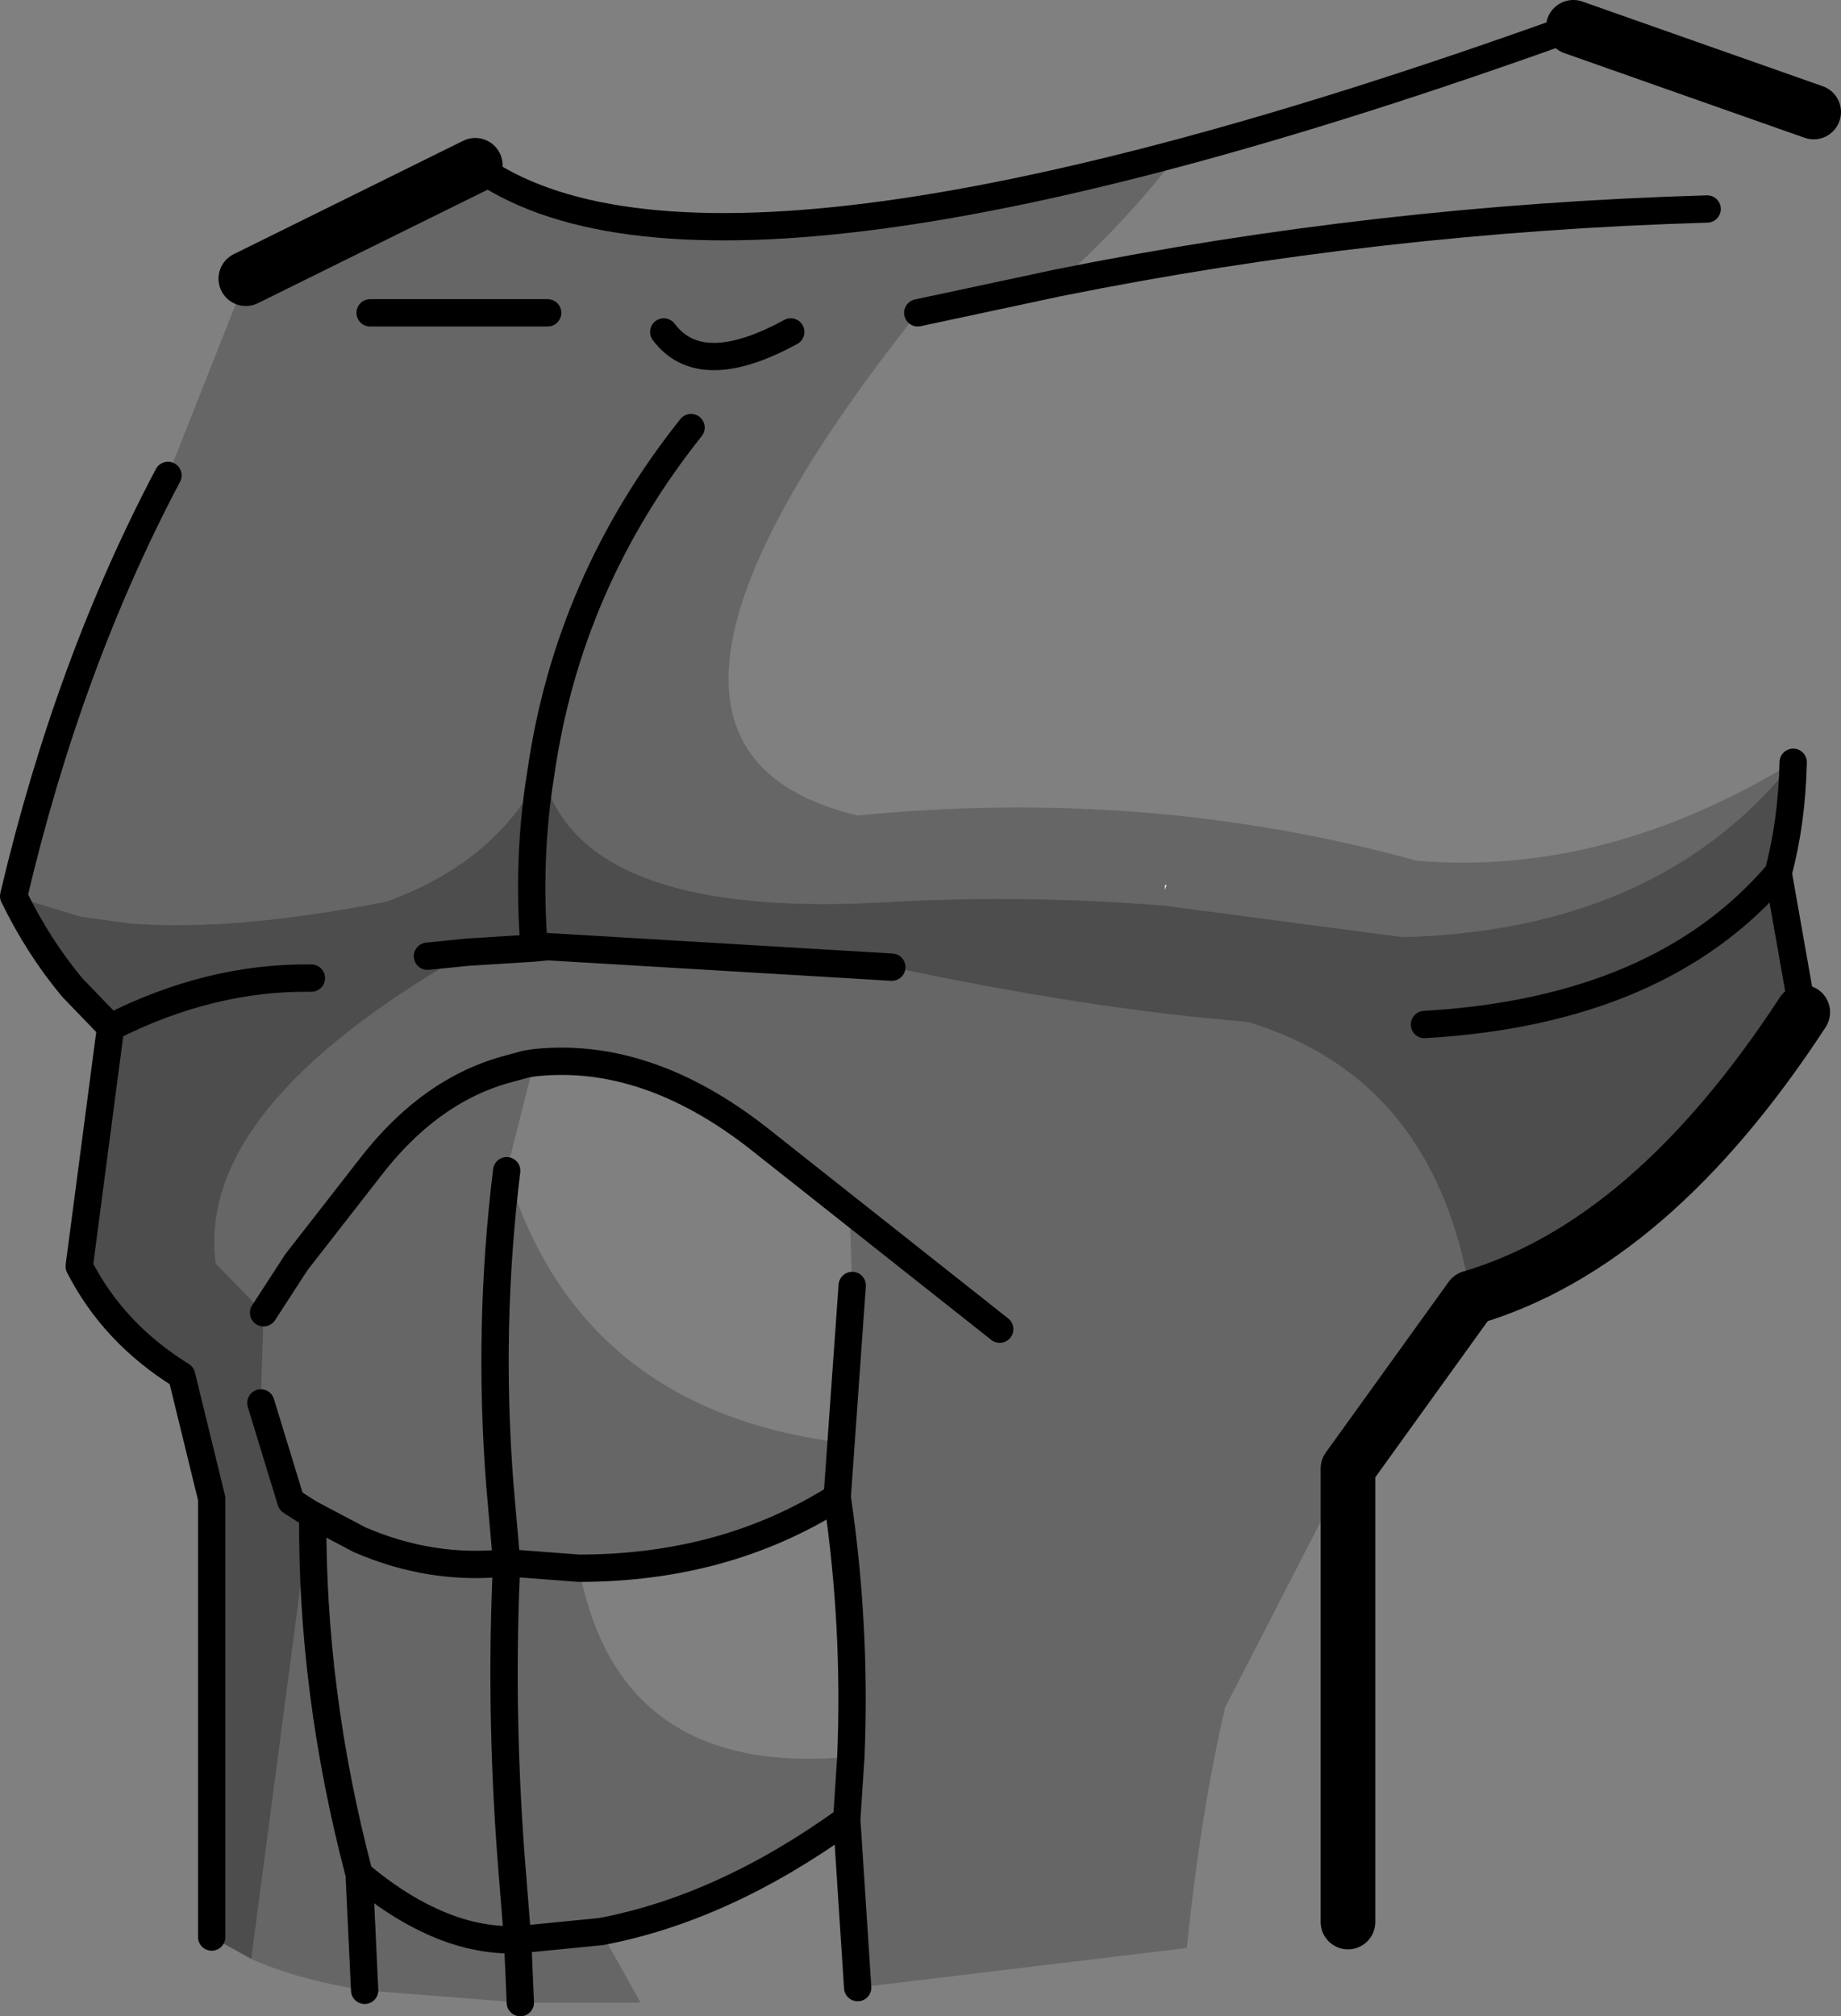 <?xml version="1.0" encoding="UTF-8" standalone="no"?>
<svg xmlns:xlink="http://www.w3.org/1999/xlink" height="73.8px" width="67.4px" xmlns="http://www.w3.org/2000/svg">
  <rect width="100%" height="100%" fill="#808080" stroke="none"/>
  <g transform="matrix(1.0, 0.0, 0.0, 1.0, 40.0, 107.3)">
    <path d="M-19.95 -72.65 L-20.45 -72.6 -20.45 -72.65 -19.95 -72.65 M2.65 -74.75 L2.65 -74.9 2.7 -74.9 2.65 -74.75" fill="#ffffff" fill-rule="evenodd" stroke="none"/>
    <path d="M-20.45 -72.6 L-22.85 -72.45 Q-32.85 -66.75 -32.1 -61.05 L-30.35 -59.25 -30.45 -55.95 -29.35 -52.35 -28.65 -51.9 -30.8 -35.6 -32.25 -36.4 -32.25 -52.45 -33.35 -56.95 Q-35.85 -58.5 -37.1 -60.95 L-35.95 -69.7 -37.35 -71.15 Q-38.6 -72.65 -39.5 -74.5 L-37.05 -73.75 -35.25 -73.5 Q-31.45 -73.2 -25.85 -74.3 -21.85 -75.75 -20.2 -79.0 L-20.15 -79.05 Q-18.8 -73.55 -7.2 -74.3 -2.3 -74.55 2.65 -74.15 L11.35 -73.0 Q20.75 -73.25 25.65 -79.4 25.6 -77.2 25.1 -75.35 L26.0 -70.25 Q20.45 -61.75 13.85 -59.8 12.55 -67.85 5.65 -69.9 -0.05 -70.35 -7.35 -71.9 L-19.95 -72.65 -20.45 -72.65 -20.45 -72.6" fill="#000000" fill-opacity="0.4" fill-rule="evenodd" stroke="none"/>
    <path d="M-20.45 -72.6 L-20.45 -72.65 -19.95 -72.65 -20.45 -72.6 M2.65 -74.9 L2.7 -74.9 2.65 -74.75 2.65 -74.9" fill="#ffffff" fill-rule="evenodd" stroke="none"/>
    <path d="M-19.95 -72.65 L-7.35 -71.9 Q-0.05 -70.35 5.65 -69.9 12.55 -67.85 13.85 -59.8 L9.35 -53.55 4.85 -44.8 Q3.95 -40.9 3.45 -36.0 L-8.6 -34.55 -9.0 -40.7 Q-13.5 -37.45 -18.0 -36.6 L-16.55 -34.0 -20.95 -34.0 -26.65 -34.45 Q-29.15 -34.85 -30.8 -35.6 L-28.65 -51.9 -29.35 -52.35 -30.45 -55.95 -30.35 -59.25 -32.1 -61.05 Q-32.85 -66.75 -22.85 -72.45 L-20.45 -72.6 -19.95 -72.65 M11.35 -73.0 L2.65 -74.15 Q-2.3 -74.55 -7.2 -74.3 -18.8 -73.55 -20.15 -79.05 L-20.2 -79.0 Q-21.85 -75.75 -25.85 -74.3 -31.45 -73.2 -35.25 -73.5 L-37.05 -73.75 -39.5 -74.5 Q-37.5 -83.0 -33.85 -89.9 L-31.0 -97.1 -22.6 -101.25 Q-16.15 -96.55 3.15 -101.7 1.4 -99.35 -1.25 -96.95 L-6.4 -95.85 Q-19.05 -79.95 -8.6 -77.45 2.05 -78.5 11.85 -75.8 18.75 -75.2 25.65 -79.4 20.75 -73.25 11.35 -73.0 M2.65 -74.9 L2.65 -74.75 2.7 -74.9 2.65 -74.9 M-9.35 -52.5 Q-13.45 -49.9 -18.8 -49.9 -17.35 -42.2 -8.85 -43.0 -8.65 -47.75 -9.35 -52.5 M-20.45 -68.4 L-21.45 -64.45 Q-18.8 -55.7 -9.2 -54.5 L-8.8 -60.25 -8.9 -63.0 -12.25 -65.65 Q-16.35 -68.85 -20.45 -68.4" fill="#000000" fill-opacity="0.2" fill-rule="evenodd" stroke="none"/>
    <path d="M2.7 -74.9 L2.65 -74.75 2.65 -74.9 2.7 -74.9 M-19.95 -72.65 L-20.45 -72.6 -20.45 -72.65 -19.95 -72.65" fill="#ffffff" fill-rule="evenodd" stroke="none"/>
    <path d="M17.6 -106.3 L26.4 -103.2 M26.0 -70.25 Q20.45 -61.75 13.85 -59.8 L9.35 -53.55 9.35 -36.95 M-22.6 -101.25 L-31.0 -97.1" fill="none" stroke="#000000" stroke-linecap="round" stroke-linejoin="round" stroke-width="2.0"/>
    <path d="M25.65 -79.4 Q25.6 -77.2 25.1 -75.35 L26.0 -70.25 M25.1 -75.35 Q20.8 -70.3 12.15 -69.8 M-6.4 -95.85 L-1.25 -96.95 Q10.45 -99.3 22.5 -99.65 M-20.45 -72.65 Q-20.7 -75.95 -20.2 -79.0 -19.2 -86.0 -14.7 -91.65 M-15.7 -95.15 Q-14.35 -93.35 -11.05 -95.15 M-32.25 -36.4 L-32.25 -52.45 -33.35 -56.95 Q-35.85 -58.5 -37.1 -60.95 L-35.95 -69.7 -37.35 -71.15 Q-38.6 -72.65 -39.5 -74.5 -37.5 -83.0 -33.85 -89.9 M-20.45 -72.65 L-20.45 -72.6 -19.95 -72.65 -7.35 -71.9 M-30.35 -59.25 L-29.15 -61.1 -26.5 -64.5 Q-24.25 -67.45 -21.3 -68.2 L-20.75 -68.35 -20.45 -68.4 Q-16.35 -68.85 -12.25 -65.65 L-3.4 -58.65 M-20.45 -72.6 L-22.85 -72.45 -24.35 -72.3 M-30.45 -55.95 L-29.35 -52.35 -28.65 -51.9 -28.55 -51.85 -26.85 -50.95 Q-24.2 -49.8 -21.45 -50.1 L-21.7 -52.95 Q-22.15 -58.75 -21.45 -64.45 M-28.6 -71.5 Q-32.3 -71.55 -35.95 -69.7 M-21.45 -50.1 L-18.8 -49.9 Q-13.45 -49.9 -9.35 -52.5 L-8.8 -60.25 M-19.95 -95.85 L-26.45 -95.85 M-21.45 -50.1 Q-21.7 -44.9 -21.3 -39.45 L-21.05 -36.3 -18.0 -36.6 Q-13.5 -37.45 -9.0 -40.7 L-8.85 -43.0 Q-8.65 -47.75 -9.35 -52.5 M-8.6 -34.55 L-9.0 -40.7 M-20.95 -34.0 L-21.05 -36.3 Q-22.65 -36.25 -24.25 -37.0 -25.55 -37.6 -26.85 -38.7 L-26.65 -34.45 M-28.55 -51.85 Q-28.6 -45.35 -26.85 -38.7" fill="none" stroke="#000000" stroke-linecap="round" stroke-linejoin="round" stroke-width="1.0"/>
    <path d="M17.6 -106.3 Q-13.95 -94.95 -22.6 -101.25" fill="none" stroke="#000000" stroke-linecap="round" stroke-linejoin="round" stroke-width="1.0"/>
  </g>
</svg>
